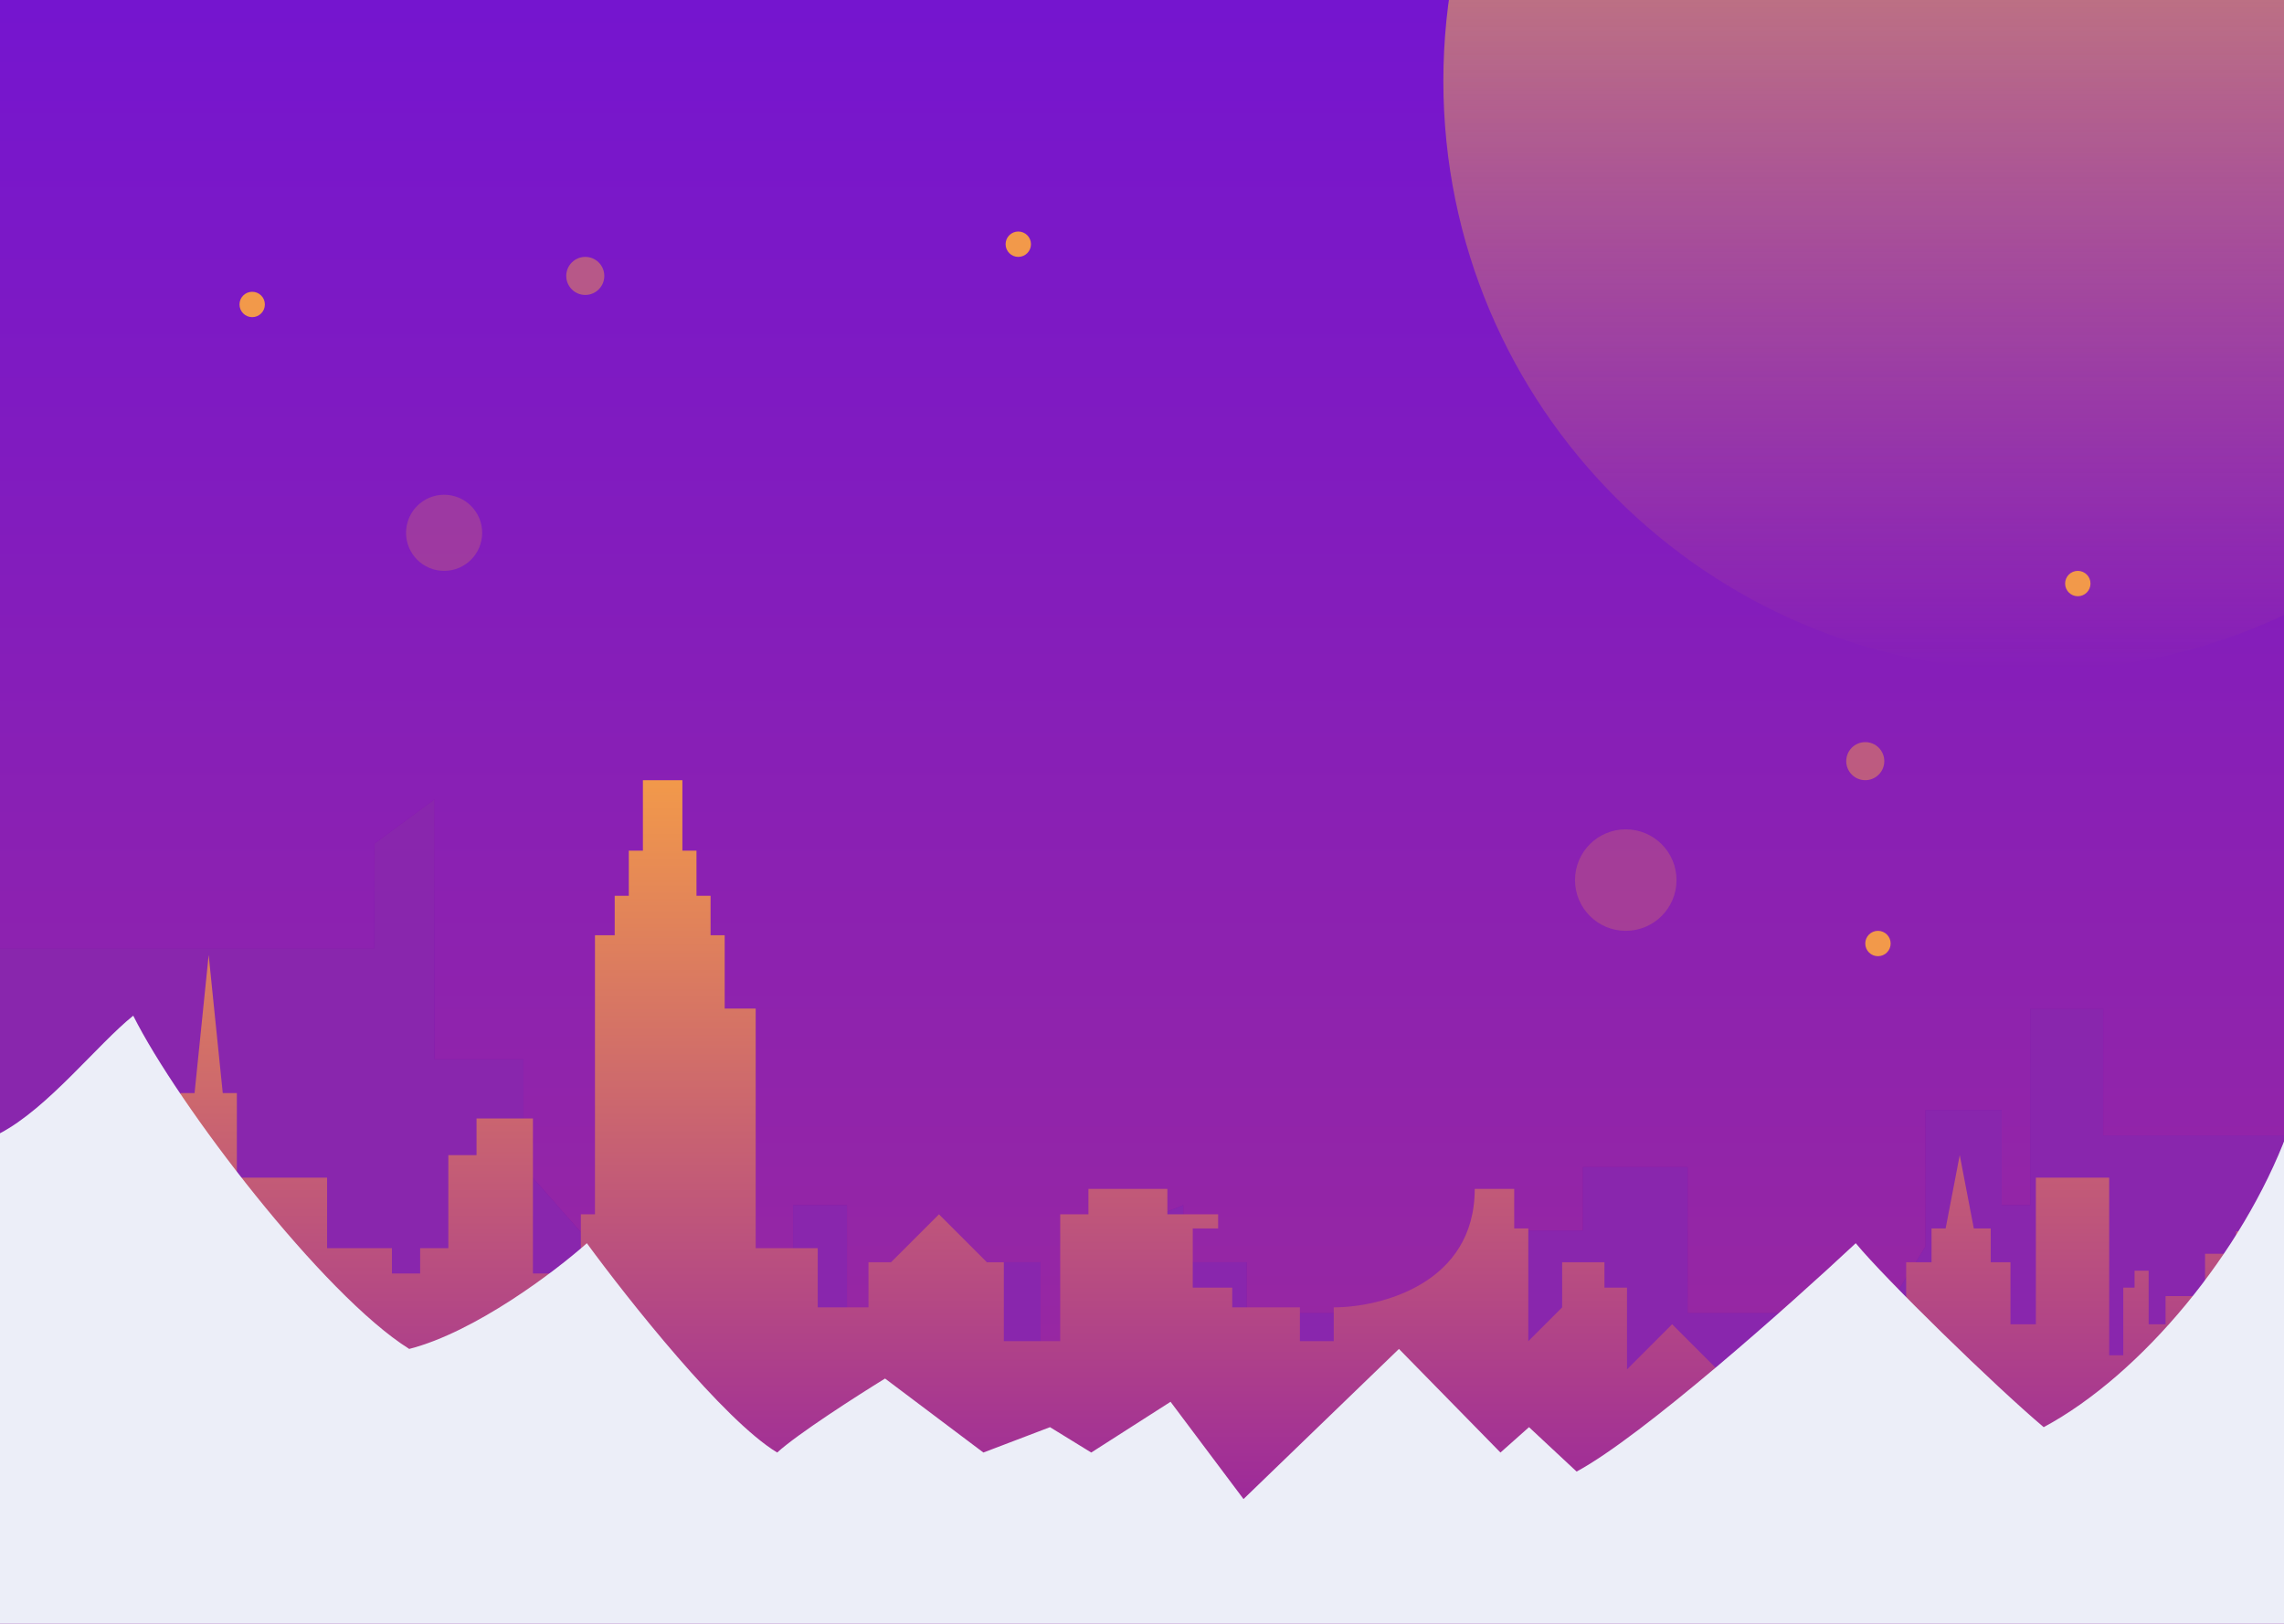 <svg width="1440" height="1024" viewBox="0 0 1440 1024" version="1.1" xmlns="http://www.w3.org/2000/svg" xmlns:xlink="http://www.w3.org/1999/xlink">
<rect x="0" y="0" width="1440" height="1024" fill="#333333" stroke="none"/>
<title>HeroImg</title>
<desc>Created using Figma</desc>
<g id="Canvas" transform="translate(-6292 548)">
<g id="HeroImg">
<g id="Bg">
<use xlink:href="#path0_fill" transform="translate(6292 -548)" fill="url(#paint0_linear)"/>
</g>
<g id="Vector 3">
<use xlink:href="#path1_fill" transform="translate(6292 -44)" fill="url(#paint1_linear)"/>
<use xlink:href="#path1_fill" transform="translate(6292 -44)" fill="#8926AD"/>
</g>
<g id="Vector 4">
<use xlink:href="#path2_fill" transform="translate(6292 -56)" fill="url(#paint3_linear)"/>
</g>
<g id="Ellipse">
<use xlink:href="#path3_fill" transform="translate(7202 -869)" fill="url(#paint4_linear)"/>
</g>
<g id="Vector 2">
<use xlink:href="#path4_fill" transform="translate(6292 92.5)" fill="#ECEEF8"/>
</g>
<g id="Group 3">
<g id="Ellipse 2">
<use xlink:href="#path5_fill" transform="translate(6649 -386)" fill="#F2994A" fill-opacity="0.5"/>
</g>
<g id="Ellipse 2.5">
<use xlink:href="#path5_fill" transform="translate(7456 -80)" fill="#F2994A" fill-opacity="0.5"/>
</g>
<g id="Ellipse 2.2">
<use xlink:href="#path6_fill" transform="translate(6548 -236)" fill="#F2994A" fill-opacity="0.24"/>
</g>
<g id="Ellipse 2.4">
<use xlink:href="#path7_fill" transform="translate(7285 -25)" fill="#F2994A" fill-opacity="0.24"/>
</g>
<g id="Ellipse 2.1">
<use xlink:href="#path8_fill" transform="translate(6926 -402)" fill="#F2994A"/>
</g>
<g id="Ellipse 2.3">
<use xlink:href="#path8_fill" transform="translate(6443 -364)" fill="#F2994A"/>
</g>
<g id="Ellipse 2.6">
<use xlink:href="#path8_fill" transform="translate(7468 39)" fill="#F2994A"/>
</g>
<g id="Ellipse 2.7">
<use xlink:href="#path8_fill" transform="translate(7594 -188)" fill="#F2994A"/>
</g>
</g>
</g>
</g>
<defs>
<linearGradient id="paint0_linear" x1="0" y1="0" x2="1" y2="0" gradientUnits="userSpaceOnUse" gradientTransform="matrix(-1.27941e-13 1024 -1152.39 -6.57784e-05 1296.2 3.28892e-05)">
<stop offset="0" stop-color="#7515CF"/>
<stop offset="1" stop-color="#9E2B99"/>
</linearGradient>
<linearGradient id="paint1_linear" x1="0" y1="0" x2="1" y2="0" gradientUnits="userSpaceOnUse" gradientTransform="matrix(8.8297e-14 520 -1442 3.18408e-14 1442 -3.18408e-14)">
<stop offset="0" stop-color="#890BB8"/>
<stop offset="1" stop-color="#620087" stop-opacity="0"/>
</linearGradient>
<linearGradient id="paint3_linear" x1="0" y1="0" x2="1" y2="0" gradientUnits="userSpaceOnUse" gradientTransform="matrix(8.81746e-14 448 -1440 2.74321e-14 1440 -3.67761e-14)">
<stop offset="0" stop-color="#F2994A"/>
<stop offset="1" stop-color="#9E2B99"/>
</linearGradient>
<linearGradient id="paint4_linear" x1="0" y1="0" x2="1" y2="0" gradientUnits="userSpaceOnUse" gradientTransform="matrix(4.55569e-14 744 -744 4.55569e-14 744 -4.55569e-14)">
<stop offset="0" stop-color="#F2C94C"/>
<stop offset="1" stop-color="#F2994A" stop-opacity="0"/>
</linearGradient>
<path id="path0_fill" fill-rule="evenodd" d="M 0 0L 1440 0L 1440 1024L 0 1024L 0 0Z"/>
<path id="path1_fill" d="M 236 94L 0 94L 0 520L 1442 520L 1442 212L 1326 212L 1326 132L 1280 132L 1280 256L 1262 256L 1262 196L 1214 196L 1214 282L 1188 324L 1064 324L 1064 232L 998 232L 998 272L 962 272L 910 324L 856 324L 786 324L 786 292L 746 292L 746 256L 706 272L 706 370L 656 370L 656 292L 620 292L 620 324L 534 324L 534 256L 500 256L 500 292L 462 292L 462 212L 420 212L 420 334L 330 232L 330 164L 274 164L 274 0L 236 28L 236 94Z"/>
<path id="path2_fill" d="M 67.556 236.444L 0 236.444L 0 530L 1440 530L 1440 304L 1425.78 304L 1425.78 284.444L 1409.78 284.444L 1409.78 298.667L 1390.22 298.667L 1390.22 325.333L 1365.33 325.333L 1365.33 343.111L 1354.67 343.111L 1354.67 309.333L 1345.78 309.333L 1345.78 320L 1338.67 320L 1338.67 362.667L 1329.78 362.667L 1329.78 250.667L 1283.56 250.667L 1283.56 343.111L 1267.56 343.111L 1267.56 304L 1255.11 304L 1255.11 282.667L 1244.44 282.667L 1235.56 236.444L 1226.67 282.667L 1217.78 282.667L 1217.78 304L 1201.78 304L 1201.78 371.556L 1191.11 371.556L 1173.33 353.778L 1155.56 371.556L 1143.11 371.556L 1125.33 353.778L 1107.56 371.556L 1082.67 371.556L 1054.22 343.111L 1025.78 371.556L 1025.78 320L 1011.56 320L 1011.56 304L 984.889 304L 984.889 332.444L 963.556 353.778L 963.556 282.667L 954.667 282.667L 954.667 257.778L 929.778 257.778C 929.778 317.511 870.519 332.444 840.889 332.444L 840.889 353.778L 819.556 353.778L 819.556 332.444L 776.889 332.444L 776.889 320L 752 320L 752 282.667L 768 282.667L 768 273.778L 736 273.778L 736 257.778L 686.222 257.778L 686.222 273.778L 668.444 273.778L 668.444 353.778L 632.889 353.778L 632.889 304L 622.222 304L 592 273.778L 561.778 304L 547.556 304L 547.556 332.444L 515.556 332.444L 515.556 295.111L 476.444 295.111L 476.444 144L 456.889 144L 456.889 97.778L 448 97.778L 448 72.889L 439.111 72.889L 439.111 44.444L 430.222 44.444L 430.222 0L 405.333 0L 405.333 44.444L 396.444 44.444L 396.444 72.889L 387.556 72.889L 387.556 97.778L 375.111 97.778L 375.111 273.778L 366.222 273.778L 366.222 311.111L 336 311.111L 336 213.333L 300.444 213.333L 300.444 236.444L 282.667 236.444L 282.667 295.111L 264.889 295.111L 264.889 311.111L 247.111 311.111L 247.111 295.111L 206.222 295.111L 206.222 250.667L 149.333 250.667L 149.333 197.333L 140.444 197.333L 131.556 110.222L 122.667 197.333L 113.778 197.333L 113.778 222.222L 87.111 222.222L 87.111 295.111L 67.556 295.111L 67.556 236.444Z"/>
<path id="path3_fill" d="M 744 372C 744 577.45 577.45 744 372 744C 166.55 744 0 577.45 0 372C 0 166.55 166.55 0 372 0C 577.45 0 744 166.55 744 372Z"/>
<path id="path4_fill" d="M 84 0C 61.333 18.222 30.4 58.167 0 74.167L 0 383.5L 1442 383.5L 1442 74.167C 1414 148.833 1350.5 226.167 1288.5 259.5C 1258.1 233.9 1188.67 166.167 1170 143.5C 1128.67 182.167 1035.6 265.1 994 287.5L 964 259.5L 946 275.5L 882 210.167L 784 304.833L 738 243.5L 688 275.5L 662 259.5L 620 275.5L 558 228.833C 540.667 239.5 502.8 263.767 490 275.5C 456.4 255.233 396 179.056 370 143.5C 350 161.278 299.6 199.5 258 210.167C 203.6 176.033 112 56 84 0Z"/>
<path id="path5_fill" d="M 24 12C 24 18.627 18.627 24 12 24C 5.373 24 0 18.627 0 12C 0 5.373 5.373 0 12 0C 18.627 0 24 5.373 24 12Z"/>
<path id="path6_fill" d="M 48 24C 48 37.255 37.255 48 24 48C 10.745 48 0 37.255 0 24C 0 10.745 10.745 0 24 0C 37.255 0 48 10.745 48 24Z"/>
<path id="path7_fill" d="M 64 32C 64 49.673 49.673 64 32 64C 14.327 64 0 49.673 0 32C 0 14.327 14.327 0 32 0C 49.673 0 64 14.327 64 32Z"/>
<path id="path8_fill" d="M 16 8C 16 12.418 12.418 16 8 16C 3.582 16 0 12.418 0 8C 0 3.582 3.582 0 8 0C 12.418 0 16 3.582 16 8Z"/>
</defs>
</svg>
